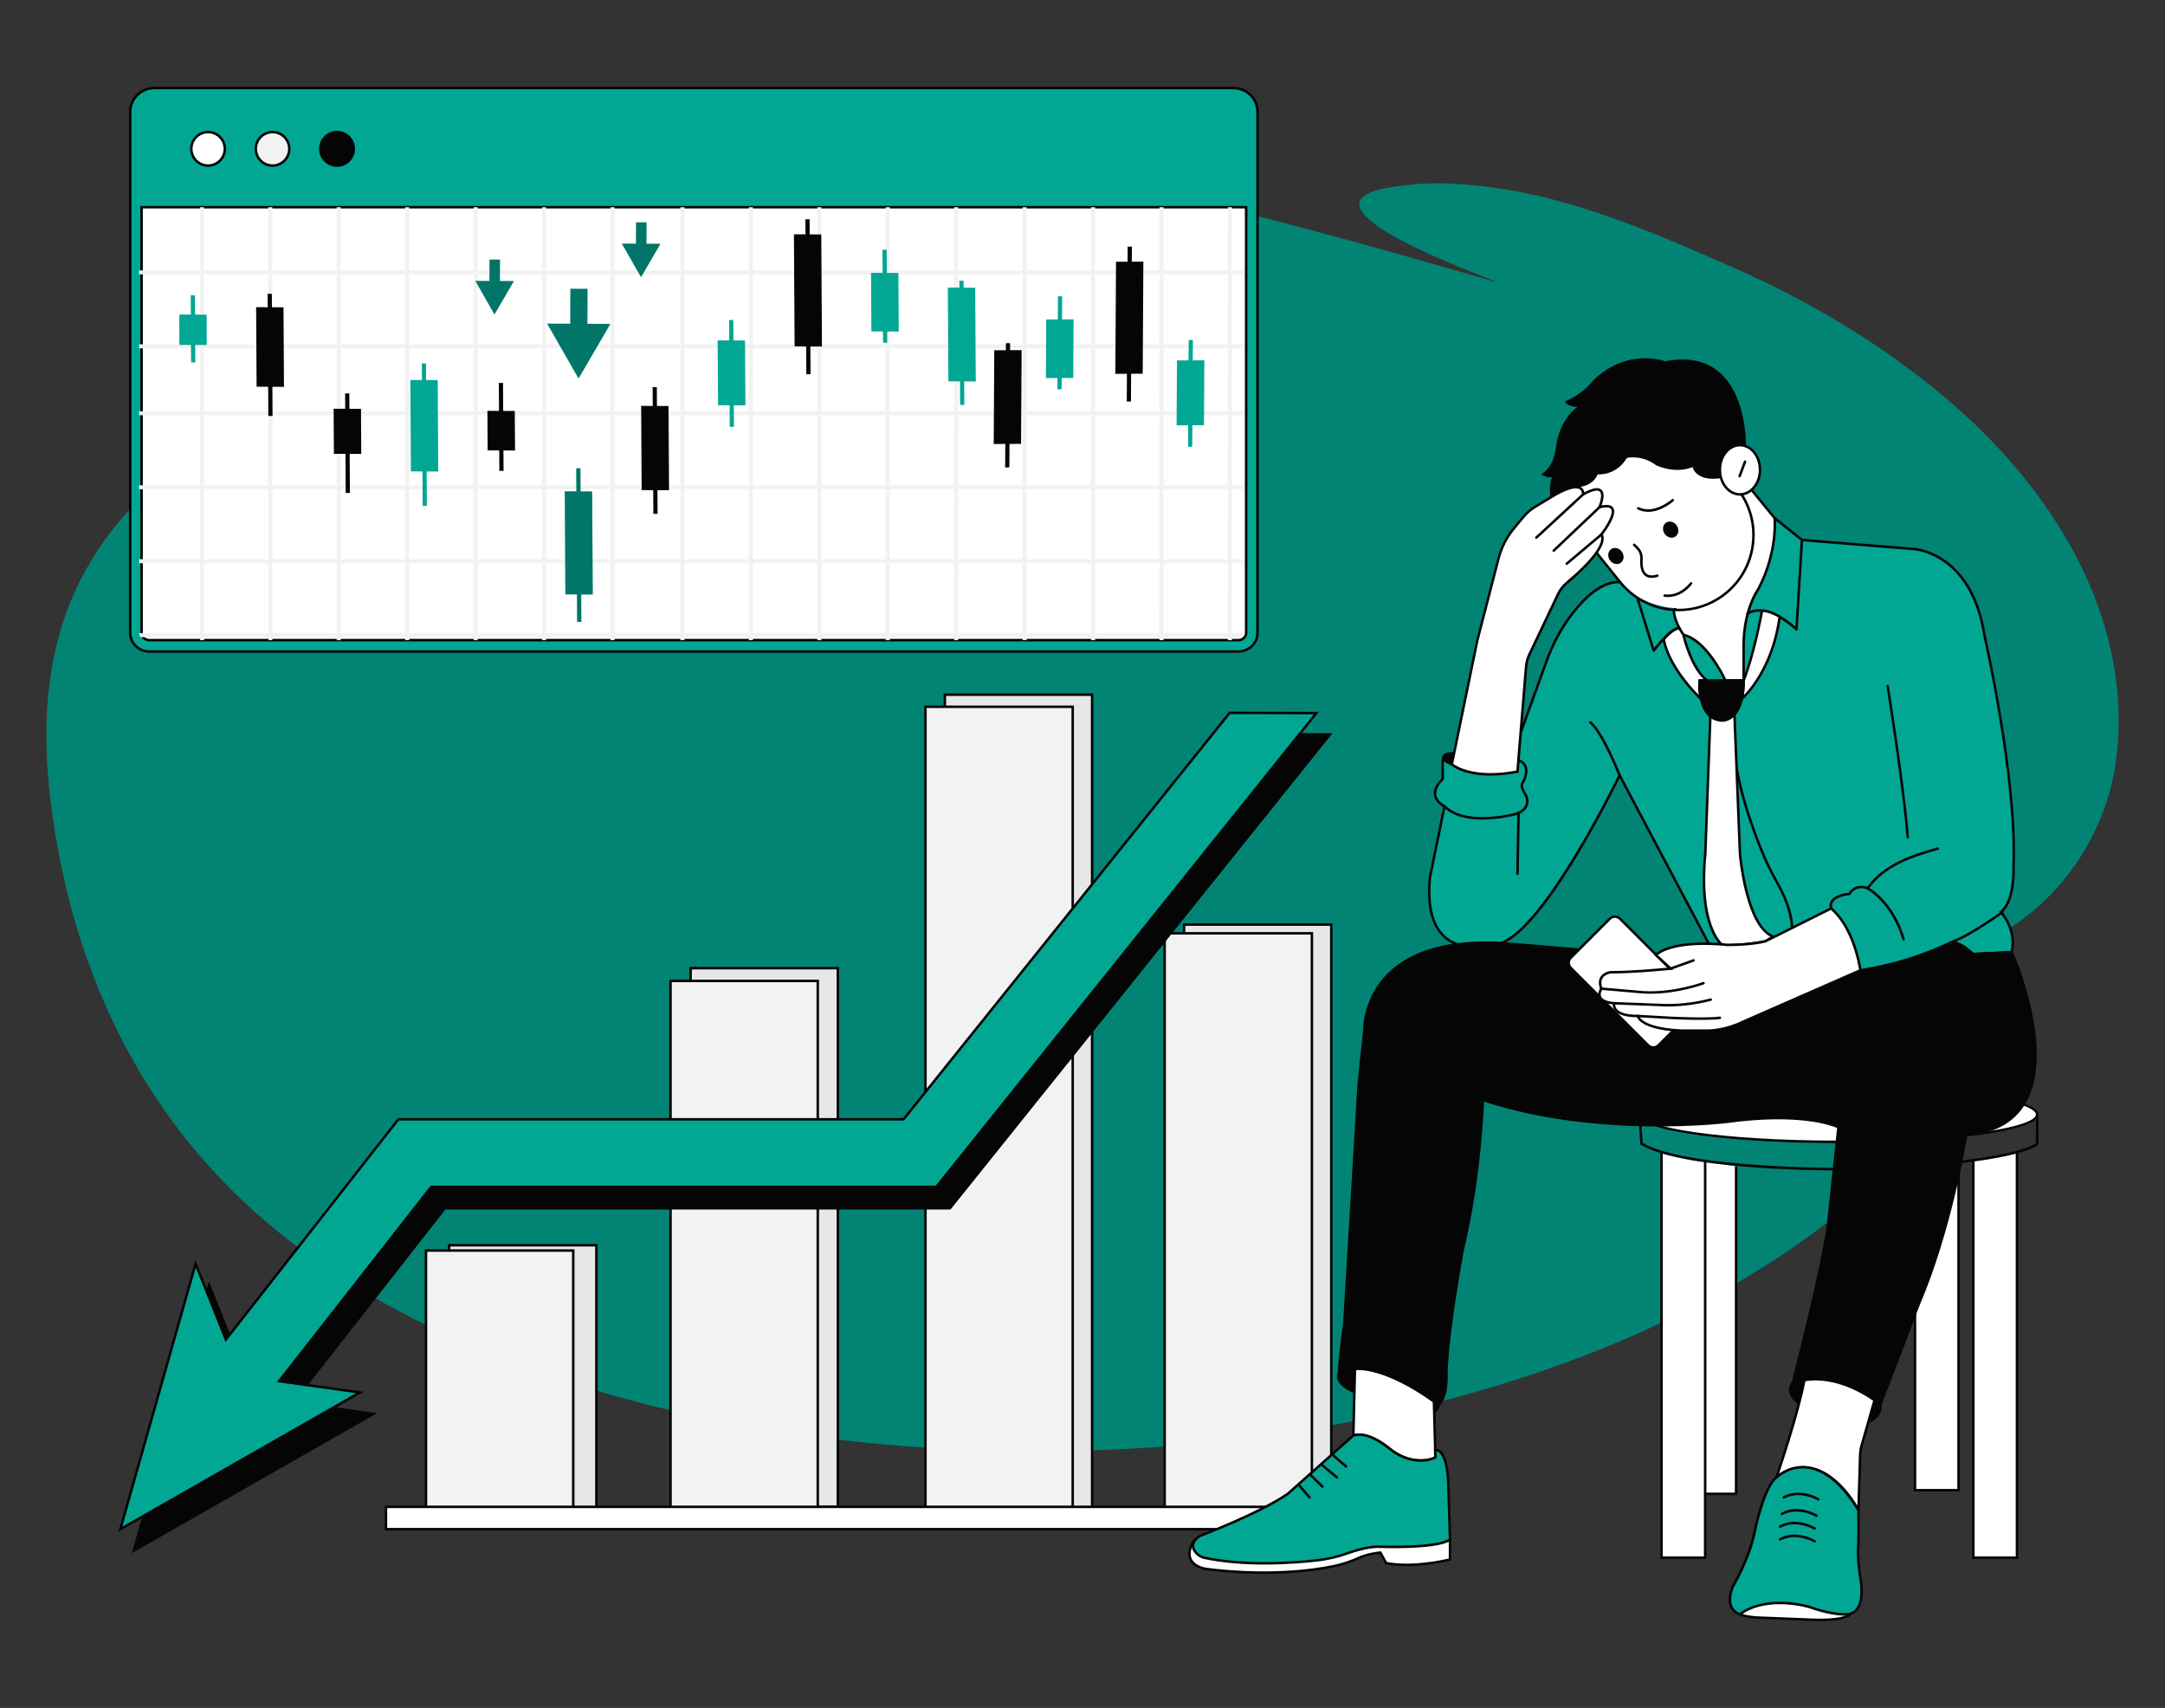 <?xml version="1.0" encoding="utf-8"?>
<svg id="a" viewBox="0 0 865.76 682.89" xmlns="http://www.w3.org/2000/svg">
  <rect x="0" y="0" width="865.76" height="682.89" fill="#333333" stroke="none"/>
  <defs>
    <clipPath id="b">
      <path d="M497.32,82.84V253.03c0,1.6-1.38,2.91-3.06,2.91H58.67c-1.68,0-3.05-1.31-3.05-2.91V82.85H497.32Z" fill="none"/>
    </clipPath>
  </defs>
  <path d="M847.19,285.37c-.99-46.74-28.18-91.81-69.59-126.61-24.22-20.37-53.37-38.21-85.2-52.1-33.02-14.38-68.92-30.57-108.78-33.04-9.9-.74-19.86-.19-29.63,1.63-37.15,7.48,36.38,34.13,46,38.03-102.79-29.67-209.17-59.83-321.54-56.99-21.66,.55-44.13,2.53-63.18,10.64-19.05,8.11-33.78,23.76-30.94,39.28,2.4,12.82,15.17,27.16,3.14,37.15-3.44,2.88-8.33,4.57-13.11,5.99-24.58,7.55-51.11,11.5-74.4,21.12-36.05,14.87-60.66,42.2-72.06,70.95-11.4,28.75-10.86,58.97-6.39,88.22,8.39,55.06,31.34,109.66,77.71,152.48,66.23,61.12,174.8,92.28,283.55,97.42,131.6,6.21,274.28-26.37,361.3-101.61,12.91-11.17,24.74-23.54,29.43-37.55,4.7-14.01,.97-29.96-13.47-39.15-3.89-2.48-8.9-5.11-8.48-8.95,.58-5.21,9.84-6.96,16.9-8.07,46.32-7.19,72.82-45.1,77.59-79.2,.91-6.5,1.3-13.07,1.16-19.63Z" style="fill: rgb(2, 132, 117);"/>
  <g>
    <g>
      <path d="M493.15,35.19H61.78c-5.36,0-9.71,4.26-9.71,9.53V253.03c0,4.12,3.41,7.46,7.61,7.46H495.25c4.21,0,7.62-3.34,7.62-7.46V44.71c0-5.25-4.34-9.51-9.72-9.51Z" fill="#02a793"/>
      <path d="M495.25,260.99H59.67c-4.47,0-8.11-3.57-8.11-7.96V44.72c0-5.53,4.58-10.03,10.21-10.03H493.15c2.73,0,5.3,1.04,7.23,2.93,1.93,1.89,2.99,4.41,2.99,7.08V253.03c0,4.39-3.64,7.96-8.12,7.96ZM61.78,35.69c-5.08,0-9.21,4.05-9.21,9.03V253.03c0,3.84,3.19,6.96,7.11,6.96H495.25c3.92,0,7.12-3.12,7.12-6.96V44.71c0-2.41-.95-4.67-2.69-6.37-1.74-1.71-4.06-2.65-6.53-2.65H61.78Z" fill="#050505"/>
    </g>
    <g>
      <path d="M498.32,82.84V253.03c0,1.6-1.38,2.91-3.06,2.91H59.67c-1.68,0-3.05-1.31-3.05-2.91V82.85H498.32Z" fill="#fff"/>
      <path d="M495.26,256.44H59.67c-1.96,0-3.55-1.53-3.55-3.41V82.35H498.82s0,170.68,0,170.68c0,1.88-1.6,3.41-3.56,3.41ZM57.12,83.35V253.03c0,1.33,1.15,2.41,2.55,2.41H495.26c1.41,0,2.56-1.08,2.56-2.41V83.34H57.12Z" fill="#050505"/>
    </g>
    <g clip-path="url(#b)">
      <path d="M546.54,42.66v6.31h-26.35v-6.31c0-.45-.37-.81-.81-.81-.45,0-.81,.36-.81,.81v6.31h-25.75v-6.31c0-.45-.37-.82-.82-.82s-.82,.37-.82,.82v6.31h-25.73v-6.31c0-.45-.37-.82-.82-.82s-.82,.37-.82,.82v6.31h-25.73v-6.31c-.02-.45-.41-.79-.86-.77-.42,.02-.75,.35-.77,.77v6.31h-25.75v-6.31c0-.45-.37-.81-.81-.81-.45,0-.81,.36-.81,.81v6.31h-25.75v-6.31c-.02-.45-.41-.79-.86-.77-.42,.02-.75,.35-.77,.77v6.31h-25.75v-6.31c0-.45-.37-.81-.81-.81-.45,0-.81,.36-.81,.81v6.31h-25.74v-6.31c0-.45-.37-.82-.82-.82s-.82,.37-.82,.82v6.31h-25.74v-6.31c0-.44-.37-.8-.81-.79h0c-.44,0-.81,.35-.81,.79,0,0,0,0,0,0v6.31h-25.75v-6.31c0-.45-.37-.81-.81-.81-.45,0-.81,.36-.81,.81v6.31h-26.35v-6.31c0-.45-.37-.82-.82-.82s-.82,.37-.82,.82v6.31h-25.74v-6.31c0-.45-.37-.81-.81-.81-.45,0-.81,.36-.81,.81v6.31h-25.74v-6.31c0-.45-.37-.81-.81-.81-.45,0-.81,.36-.81,.81v6.31h-25.75v-6.31c0-.45-.37-.81-.81-.81-.45,0-.81,.36-.81,.81v6.31h-25.75v-6.31c0-.45-.36-.81-.81-.81s-.81,.36-.81,.81v6.31h-25.75v-6.31c0-.45-.36-.81-.81-.81s-.81,.36-.81,.81v6.31h-25.75v-6.31c-.02-.45-.41-.79-.85-.77-.41,.02-.74,.35-.77,.77v6.31h-25.74v-6.31c0-.45-.36-.81-.81-.81s-.81,.36-.81,.81v6.31H26.91v-6.31c0-.45-.36-.81-.81-.81s-.81,.36-.81,.81v6.31H15.63c-.44-.02-.81,.31-.83,.75s.31,.81,.75,.83c.03,0,.06,0,.09,0h9.66v27.99H15.63c-.44,0-.79,.35-.79,.79s.35,.79,.79,.79h9.66v28H15.63c-.44-.02-.81,.31-.83,.75s.31,.81,.75,.83c.03,0,.06,0,.09,0h9.66v27.99H15.63c-.44-.02-.81,.31-.83,.75s.31,.81,.75,.83c.03,0,.06,0,.09,0h9.66v25.19H15.63c-.44-.02-.81,.31-.83,.75s.31,.81,.75,.83c.03,0,.06,0,.09,0h9.66v27.99H15.63c-.44-.02-.81,.31-.83,.75-.02,.44,.31,.81,.75,.83,.03,0,.06,0,.09,0h9.66v28H15.63c-.44,0-.79,.35-.79,.79,0,.44,.35,.79,.79,.79h9.66v28H15.63c-.44,0-.8,.35-.81,.79h0c0,.44,.37,.79,.81,.79h9.66v27.99H15.63c-.44-.02-.81,.31-.83,.75-.02,.44,.31,.81,.75,.83,.03,0,.06,0,.09,0h9.66v28H15.63c-.44-.02-.81,.31-.83,.75-.02,.44,.31,.81,.75,.83,.03,0,.06,0,.09,0h9.66v27.99H15.63c-.44-.02-.81,.31-.83,.75-.02,.44,.31,.81,.75,.83,.03,0,.06,0,.09,0H546.54l.81-301.61c-.44,0-.8,.35-.81,.79ZM52.66,341.9H26.91v-27.99h25.75v27.99Zm0-29.57H26.91v-28h25.75v28Zm0-48.65v19.07H26.91v-27.99h25.75v8.92Zm0-16.81v6.31H26.91v-28h25.75v21.69Zm0-23.27H26.91v-28h25.75v28Zm0-29.58H26.91v-27.99h25.75v27.99Zm0-34.69v5.12H26.91v-25.19h25.75v20.08Zm0-21.65H26.91v-27.99h25.75v27.99Zm0-29.57H26.91v-28h25.75v28Zm0-29.57H26.91v-28h25.75v28Zm27.36,263.36h-25.74v-27.99h25.74v27.99Zm0-29.57h-25.74v-28h25.74v28Zm0-48.65v19.07h-25.74v-27.99h25.74v8.92Zm0-16.81v6.31h-25.74v-28h25.74v21.69Zm0-23.27h-25.74v-28h25.74v28Zm0-29.58h-25.74v-27.99h25.74v27.99Zm0-34.69v5.12h-25.74v-25.19h25.74v20.08Zm0-21.65h-25.74v-27.99h25.74v27.99Zm0-29.57h-25.74v-28h25.74v28Zm0-29.57h-25.74v-28h25.74v28Zm27.36,263.36h-25.74v-27.99h25.75v27.99Zm-.01-29.57h-25.74v-28h25.75v28Zm-.01-48.65v19.07h-25.74v-27.99h25.75v8.92Zm-.01-16.81v6.31h-25.74v-28h25.75v21.69Zm-.01-23.27h-25.74v-28h25.75v28Zm-.01-29.58h-25.74v-27.99h25.75v27.99Zm-.01-34.69v5.12h-25.74v-25.19h25.75v20.08Zm-.01-21.65h-25.74v-27.99h25.75v27.99Zm-.01-29.57h-25.74v-28h25.75v28Zm-.01-29.57h-25.74v-28h25.75v28Zm27.35,263.36h-25.73v-27.99h25.75l-.02,27.99Zm0-29.57h-25.73v-28h25.75l-.02,28Zm0-48.65v19.07h-25.73v-27.99h25.75l-.02,8.92Zm0-16.81v6.31h-25.73v-28h25.75l-.02,21.69Zm0-23.27h-25.73v-28h25.75l-.02,28Zm0-29.58h-25.73v-27.99h25.75l-.02,27.99Zm0-34.69v5.12h-25.73v-25.19h25.75l-.02,20.08Zm0-21.65h-25.73v-27.99h25.75l-.02,27.99Zm0-29.57h-25.73v-28h25.75l-.02,28Zm0-29.57h-25.73v-28h25.75l-.02,28Zm27.36,263.36h-25.75v-27.99h25.75v27.99Zm0-29.57h-25.75v-28h25.75v28Zm0-48.65v19.07h-25.75v-27.99h25.75v8.92Zm0-16.81v6.31h-25.75v-28h25.75v21.69Zm0-23.27h-25.75v-28h25.75v28Zm0-29.58h-25.75v-27.99h25.75v27.99Zm0-34.69v5.12h-25.75v-25.19h25.75v20.08Zm0-21.65h-25.75v-27.99h25.75v27.99Zm0-29.57h-25.75v-28h25.75v28Zm0-29.57h-25.75v-28h25.75v28Zm27.36,263.36h-25.71v-27.99h25.75l-.04,27.99Zm0-29.57h-25.71v-28h25.75l-.04,28Zm0-48.65v19.07h-25.71v-27.99h25.75l-.04,8.92Zm0-16.81v6.31h-25.71v-28h25.75l-.04,21.69Zm0-23.27h-25.71v-28h25.75l-.04,28Zm0-29.58h-25.71v-27.99h25.75l-.04,27.99Zm0-34.69v5.12h-25.71v-25.19h25.75l-.04,20.08Zm0-21.65h-25.71v-27.99h25.75l-.04,27.99Zm0-29.57h-25.71v-28h25.75l-.04,28Zm0-29.57h-25.71v-28h25.75l-.04,28Zm27.36,263.36h-25.7v-27.99h25.75l-.04,27.99Zm0-29.57h-25.7v-28h25.75l-.04,28Zm0-48.65v19.07h-25.7v-27.99h25.75l-.04,8.92Zm0-16.81v6.31h-25.7v-28h25.75l-.04,21.69Zm0-23.27h-25.7v-28h25.75l-.04,28Zm0-29.58h-25.7v-27.99h25.75l-.04,27.99Zm0-34.69v5.12h-25.7v-25.19h25.75l-.04,20.08Zm0-21.65h-25.7v-27.99h25.75l-.04,27.99Zm0-29.57h-25.7v-28h25.75l-.04,28Zm0-29.57h-25.7v-28h25.75l-.04,28Zm27.36,263.36h-25.7v-27.99h25.74l-.04,27.99Zm0-29.57h-25.7v-28h25.74l-.04,28Zm0-48.65v19.07h-25.7v-27.99h25.74l-.04,8.92Zm0-16.81v6.31h-25.7v-28h25.74l-.04,21.69Zm0-23.27h-25.7v-28h25.74l-.04,28Zm0-29.58h-25.7v-27.99h25.74l-.04,27.99Zm0-34.69v5.12h-25.7v-25.19h25.74l-.04,20.08Zm0-21.65h-25.7v-27.99h25.74l-.04,27.99Zm0-29.57h-25.7v-28h25.74l-.04,28Zm0-29.57h-25.7v-28h25.74l-.04,28Zm27.98,263.36h-26.3v-27.99h26.36l-.05,27.99Zm0-29.57h-26.3v-28h26.36l-.05,28Zm0-48.65v19.07h-26.3v-27.99h26.36l-.05,8.92Zm0-16.81v6.31h-26.3v-28h26.36l-.05,21.69Zm0-23.27h-26.3v-28h26.36l-.05,28Zm0-29.58h-26.3v-27.99h26.36l-.05,27.99Zm0-34.69v5.12h-26.3v-25.19h26.36l-.05,20.08Zm0-21.65h-26.3v-27.99h26.36l-.05,27.99Zm0-29.57h-26.3v-28h26.36l-.05,28Zm0-29.57h-26.3v-28h26.36l-.05,28Zm27.36,263.36h-25.7v-27.99h25.75l-.05,27.99Zm0-29.57h-25.7v-28h25.75l-.05,28Zm0-48.65v19.07h-25.7v-27.99h25.75l-.05,8.92Zm0-16.81v6.31h-25.7v-28h25.75l-.05,21.69Zm0-23.27h-25.7v-28h25.75l-.05,28Zm0-29.58h-25.7v-27.99h25.75l-.05,27.99Zm0-34.69v5.12h-25.7v-25.19h25.75l-.05,20.08Zm0-21.65h-25.7v-27.99h25.75l-.05,27.99Zm0-29.57h-25.7v-28h25.75l-.05,28Zm0-29.57h-25.7v-28h25.75l-.05,28Zm27.36,263.36h-25.69v-27.99h25.75l-.06,27.99Zm0-29.57h-25.69v-28h25.75l-.06,28Zm0-48.65v19.07h-25.69v-27.99h25.75l-.06,8.92Zm0-16.81v6.31h-25.69v-28h25.75l-.06,21.69Zm0-23.27h-25.69v-28h25.75l-.06,28Zm0-29.58h-25.69v-27.99h25.75l-.06,27.99Zm0-34.69v5.12h-25.69v-25.19h25.75l-.06,20.08Zm0-21.65h-25.69v-27.99h25.75l-.06,27.99Zm0-29.57h-25.69v-28h25.75l-.06,28Zm0-29.57h-25.69v-28h25.75l-.06,28Zm27.36,263.36h-25.68v-27.99h25.74l-.07,27.99Zm0-29.57h-25.68v-28h25.74l-.07,28Zm0-48.65v19.07h-25.68v-27.99h25.74l-.07,8.92Zm0-16.81v6.31h-25.68v-28h25.74l-.07,21.69Zm0-23.27h-25.68v-28h25.74l-.07,28Zm0-29.58h-25.68v-27.99h25.74l-.07,27.99Zm0-34.69v5.12h-25.68v-25.19h25.74l-.07,20.08Zm0-21.65h-25.68v-27.99h25.74l-.07,27.99Zm0-29.57h-25.68v-28h25.74l-.07,28Zm0-29.57h-25.68v-28h25.74l-.07,28Zm27.36,263.36h-25.67v-27.99h25.75l-.07,27.99Zm0-29.57h-25.67v-28h25.75l-.07,28Zm0-48.65v19.07h-25.67v-27.99h25.75l-.07,8.92Zm0-16.81v6.31h-25.67v-28h25.75l-.07,21.69Zm0-23.27h-25.67v-28h25.75l-.07,28Zm0-29.58h-25.67v-27.99h25.75l-.07,27.99Zm0-34.69v5.12h-25.67v-25.19h25.75l-.07,20.08Zm0-21.65h-25.67v-27.99h25.75l-.07,27.99Zm0-29.57h-25.67v-28h25.75l-.07,28Zm0-29.57h-25.67v-28h25.75l-.07,28Zm27.36,263.36h-25.67v-27.99h25.75l-.08,27.99Zm0-29.57h-25.67v-28h25.75l-.08,28Zm0-48.65v19.07h-25.67v-27.99h25.75l-.08,8.92Zm0-16.81v6.31h-25.67v-28h25.75l-.08,21.69Zm0-23.27h-25.67v-28h25.75l-.08,28Zm0-29.58h-25.67v-27.99h25.75l-.08,27.99Zm0-34.69v5.12h-25.67v-25.19h25.75l-.08,20.08Zm0-21.65h-25.67v-27.99h25.75l-.08,27.99Zm0-29.57h-25.67v-28h25.75l-.08,28Zm0-29.57h-25.67v-28h25.75l-.08,28Zm27.36,263.36h-25.66v-27.99h25.75l-.09,27.99Zm0-29.57h-25.66v-28h25.75l-.09,28Zm0-48.65v19.07h-25.66v-27.99h25.75l-.09,8.92Zm0-16.81v6.31h-25.66v-28h25.75l-.09,21.69Zm0-23.27h-25.66v-28h25.75l-.09,28Zm0-29.58h-25.66v-27.99h25.75l-.09,27.99Zm0-34.69v5.12h-25.66v-25.19h25.75l-.09,20.08Zm0-21.65h-25.66v-27.99h25.75l-.09,27.99Zm0-29.57h-25.66v-28h25.75l-.09,28Zm0-29.57h-25.66v-28h25.75l-.09,28Zm27.36,263.36h-25.65v-27.99h25.74l-.1,27.99Zm0-29.57h-25.65v-28h25.74l-.1,28Zm0-48.65v19.07h-25.65v-27.99h25.74l-.1,8.92Zm0-16.81v6.31h-25.65v-28h25.74l-.1,21.69Zm0-23.27h-25.65v-28h25.74l-.1,28Zm0-29.58h-25.65v-27.99h25.74l-.1,27.99Zm0-34.69v5.12h-25.65v-25.19h25.74l-.1,20.08Zm0-21.65h-25.65v-27.99h25.74l-.1,27.99Zm0-29.57h-25.65v-28h25.74l-.1,28Zm0-29.57h-25.65v-28h25.74l-.1,28Zm27.36,263.36h-25.64v-27.99h25.74l-.1,27.99Zm0-29.57h-25.64v-28h25.74l-.1,28Zm0-48.65v19.07h-25.64v-27.99h25.74l-.1,8.92Zm0-16.81v6.31h-25.64v-28h25.74l-.1,21.69Zm0-23.27h-25.64v-28h25.74l-.1,28Zm0-29.58h-25.64v-27.99h25.74l-.1,27.99Zm0-34.69v5.12h-25.64v-25.19h25.74l-.1,20.08Zm0-21.65h-25.64v-27.99h25.74l-.1,27.99Zm0-29.57h-25.64v-28h25.74l-.1,28Zm0-29.57h-25.64v-28h25.74l-.1,28Zm27.36,263.36h-25.64v-27.99h25.75l-.11,27.99Zm0-29.57h-25.64v-28h25.75l-.11,28Zm0-48.65v19.07h-25.64v-27.99h25.75l-.11,8.92Zm0-16.81v6.31h-25.64v-28h25.75l-.11,21.69Zm0-23.27h-25.64v-28h25.75l-.11,28Zm0-29.58h-25.64v-27.99h25.75l-.11,27.99Zm0-34.69v5.12h-25.64v-25.19h25.75l-.11,20.08Zm0-21.65h-25.64v-27.99h25.75l-.11,27.99Zm0-29.57h-25.64v-28h25.75l-.11,28Zm0-29.57h-25.64v-28h25.75l-.11,28Zm27.98,263.36h-26.24v-27.99h26.35l-.11,27.99Zm0-29.57h-26.24v-28h26.35l-.11,28Zm0-48.65v19.07h-26.24v-27.99h26.35l-.11,8.92Zm0-16.81v6.31h-26.24v-28h26.35l-.11,21.69Zm0-23.27h-26.24v-28h26.35l-.11,28Zm0-29.58h-26.24v-27.99h26.35l-.11,27.99Zm0-34.69v5.12h-26.24v-25.19h26.35l-.11,20.08Zm0-21.65h-26.24v-27.99h26.35l-.11,27.99Zm0-29.57h-26.24v-28h26.35l-.11,28Zm0-29.57h-26.24v-28h26.35l-.11,28Z" fill="#f1f2f2"/>
    </g>
    <polygon points="82.64 125.8 78.01 125.78 77.96 118.04 76.28 118.03 76.32 125.77 71.69 125.75 71.72 137.89 76.35 137.92 76.44 144.9 78.12 144.91 78.04 137.93 82.67 137.95 82.64 125.8" fill="#02a793"/>
    <polygon points="113.37 122.87 108.74 122.85 108.7 117.48 107.02 117.47 107.05 122.84 102.42 122.82 102.61 154.62 107.24 154.64 107.31 166.31 108.99 166.32 108.93 154.65 113.56 154.68 113.37 122.87" fill="#050505"/>
    <polygon points="144.36 163.47 139.73 163.45 139.69 157.29 138.01 157.28 138.04 163.44 133.41 163.42 133.52 181.45 138.15 181.47 138.24 197.09 139.93 197.1 139.83 181.48 144.46 181.5 144.36 163.47" fill="#050505"/>
    <polygon points="175.04 151.98 170.4 151.96 170.37 145.3 168.68 145.29 168.72 151.95 164.09 151.93 164.31 188.48 168.94 188.5 169.02 202.26 170.7 202.27 170.62 188.51 175.25 188.54 175.04 151.98" fill="#02a793"/>
    <polygon points="205.86 164.32 201.22 164.3 201.16 153.12 199.48 153.11 199.54 164.29 194.91 164.27 195 180.07 199.63 180.09 199.68 188.26 201.37 188.27 201.32 180.1 205.95 180.13 205.86 164.32" fill="#050505"/>
    <polygon points="236.79 196.51 232.16 196.48 232.11 187.24 230.43 187.23 230.48 196.48 225.85 196.45 226.09 237.65 230.73 237.67 230.79 248.64 232.47 248.65 232.41 237.68 237.04 237.7 236.79 196.51" fill="#02a793"/>
    <g opacity=".3">
      <polygon points="236.79 196.51 232.16 196.48 232.11 187.24 230.43 187.23 230.48 196.48 225.85 196.45 226.09 237.65 230.73 237.67 230.79 248.64 232.47 248.65 232.41 237.68 237.04 237.7 236.79 196.51"/>
    </g>
    <polygon points="267.34 162.33 262.71 162.31 262.66 154.78 260.98 154.78 261.02 162.3 256.39 162.28 256.59 195.96 261.22 195.99 261.28 205.45 262.96 205.46 262.91 196 267.54 196.02 267.34 162.33" fill="#050505"/>
    <polygon points="297.93 136.14 293.3 136.12 293.25 127.95 291.57 127.94 291.62 136.11 286.99 136.09 287.14 162.03 291.77 162.05 291.82 170.65 293.5 170.66 293.45 162.06 298.08 162.08 297.93 136.14" fill="#02a793"/>
    <polygon points="328.42 93.74 323.8 93.71 323.76 87.69 322.07 87.68 322.11 93.7 317.48 93.68 317.75 138.49 322.38 138.52 322.44 149.62 324.13 149.63 324.06 138.53 328.69 138.55 328.42 93.74" fill="#050505"/>
    <polygon points="359.26 109.13 354.63 109.11 354.58 99.86 352.89 99.85 352.95 109.1 348.32 109.07 348.46 132.51 353.09 132.53 353.12 137.05 354.8 137.06 354.77 132.54 359.4 132.56 359.26 109.13" fill="#02a793"/>
    <polygon points="389.97 115.05 385.35 115.02 385.33 112.23 383.65 112.22 383.66 115.01 379.03 114.99 379.25 152.47 383.88 152.5 383.94 161.89 385.62 161.89 385.57 152.5 390.2 152.53 389.97 115.05" fill="#02a793"/>
    <polygon points="470.66 144.12 475.29 144.09 475.34 135.93 477.02 135.92 476.97 144.09 481.6 144.06 481.45 170.01 476.82 170.03 476.77 178.63 475.09 178.64 475.14 170.04 470.51 170.06 470.66 144.12" fill="#02a793"/>
    <polygon points="446.28 104.66 450.91 104.64 450.94 98.62 452.63 98.61 452.59 104.63 457.22 104.61 456.96 149.42 452.32 149.44 452.26 160.55 450.58 160.56 450.64 149.45 446.01 149.47 446.28 104.66" fill="#050505"/>
    <polygon points="418.38 127.73 423.01 127.71 423.06 118.46 424.75 118.46 424.69 127.7 429.32 127.68 429.19 151.11 424.55 151.13 424.53 155.65 422.84 155.66 422.87 151.14 418.24 151.17 418.38 127.73" fill="#02a793"/>
    <polygon points="397.6 140.04 402.23 140.02 402.24 137.22 403.93 137.21 403.91 140.01 408.54 139.99 408.32 177.47 403.69 177.49 403.63 186.88 401.95 186.89 402 177.5 397.37 177.52 397.6 140.04" fill="#050505"/>
    <g>
      <path d="M128.07,59.51c0-3.7,3-6.7,6.7-6.7s6.7,3,6.7,6.7-3,6.7-6.7,6.7-6.7-3-6.7-6.7h0Z" fill="#050505"/>
      <path d="M134.77,66.71c-3.97,0-7.2-3.23-7.2-7.2s3.23-7.2,7.2-7.2,7.2,3.23,7.2,7.2-3.23,7.2-7.2,7.2Zm0-13.4c-3.42,0-6.2,2.78-6.2,6.2s2.78,6.2,6.2,6.2,6.2-2.78,6.2-6.2-2.78-6.2-6.2-6.2Z" fill="#050505"/>
    </g>
    <g>
      <path d="M102.28,59.51c0-3.7,3-6.7,6.7-6.7s6.7,3,6.7,6.7-3,6.7-6.7,6.7-6.7-3-6.7-6.7h0Z" fill="#f1f2f2"/>
      <path d="M108.99,66.71c-3.97,0-7.2-3.23-7.2-7.2s3.23-7.2,7.2-7.2,7.2,3.23,7.2,7.2-3.23,7.2-7.2,7.2Zm0-13.4c-3.42,0-6.2,2.78-6.2,6.2s2.78,6.2,6.2,6.2,6.2-2.78,6.2-6.2-2.78-6.2-6.2-6.2Z" fill="#050505"/>
    </g>
    <g>
      <path d="M76.5,59.51c0-3.7,3-6.7,6.7-6.7s6.7,3,6.7,6.7-3,6.7-6.7,6.7-6.7-3-6.7-6.7h0Z" fill="#fff"/>
      <path d="M83.2,66.71c-3.97,0-7.2-3.23-7.2-7.2s3.23-7.2,7.2-7.2,7.2,3.23,7.2,7.2-3.23,7.2-7.2,7.2Zm0-13.4c-3.42,0-6.2,2.78-6.2,6.2s2.78,6.2,6.2,6.2,6.2-2.78,6.2-6.2-2.78-6.2-6.2-6.2Z" fill="#050505"/>
    </g>
    <polygon points="234.89 129.47 234.94 115.49 228.09 115.46 228.04 129.44 218.81 129.41 231.36 151.33 244.07 129.51 234.89 129.47" fill="#02a793"/>
    <g opacity=".3">
      <polygon points="234.89 129.47 234.94 115.49 228.09 115.46 228.04 129.44 218.81 129.41 231.36 151.33 244.07 129.51 234.89 129.47"/>
    </g>
    <polygon points="199.91 112.35 199.94 103.81 195.76 103.8 195.72 112.34 190.08 112.32 197.74 125.71 205.51 112.38 199.91 112.35" fill="#02a793"/>
    <g opacity=".3">
      <polygon points="199.91 112.35 199.94 103.81 195.76 103.8 195.72 112.34 190.08 112.32 197.74 125.71 205.51 112.38 199.91 112.35"/>
    </g>
    <polygon points="258.51 97.46 258.54 88.92 254.36 88.9 254.32 97.44 248.68 97.42 256.34 110.81 264.11 97.48 258.51 97.46" fill="#02a793"/>
    <g opacity=".3">
      <polygon points="258.51 97.46 258.54 88.92 254.36 88.9 254.32 97.44 248.68 97.42 256.34 110.81 264.11 97.48 258.51 97.46"/>
    </g>
  </g>
  <g>
    <g>
      <rect x="473.49" y="369.68" width="58.88" height="235.33" fill="#e6e7e8"/>
      <path d="M532.87,605.51h-59.88v-236.33h59.88v236.33Zm-58.88-1h57.88v-234.33h-57.88v234.33Z" fill="#050505"/>
    </g>
    <g>
      <g>
        <rect x="179.61" y="497.89" width="58.88" height="105.39" fill="#e6e7e8"/>
        <path d="M238.99,603.78h-59.88v-106.39h59.88v106.39Zm-58.88-1h57.88v-104.39h-57.88v104.39Z" fill="#050505"/>
      </g>
      <g>
        <rect x="276.17" y="387.09" width="58.88" height="215.39" fill="#e6e7e8"/>
        <path d="M335.55,602.99h-59.88v-216.39h59.88v216.39Zm-58.88-1h57.88v-214.39h-57.88v214.39Z" fill="#050505"/>
      </g>
      <g>
        <rect x="170.35" y="500.01" width="58.88" height="103.27" fill="#f1f2f2"/>
        <path d="M229.73,603.78h-59.88v-104.27h59.88v104.27Zm-58.88-1h57.88v-102.27h-57.88v102.27Z" fill="#050505"/>
      </g>
      <g>
        <rect x="268.14" y="392.21" width="58.88" height="211.07" fill="#f1f2f2"/>
        <path d="M327.52,603.78h-59.88v-212.07h59.88v212.07Zm-58.88-1h57.88v-210.07h-57.88v210.07Z" fill="#050505"/>
      </g>
      <g>
        <rect x="377.84" y="277.76" width="58.88" height="327.25" fill="#e6e7e8"/>
        <path d="M437.22,605.51h-59.88V277.26h59.88v328.25Zm-58.88-1h57.88V278.26h-57.88v326.25Z" fill="#050505"/>
      </g>
      <g>
        <rect x="370.08" y="282.6" width="58.88" height="320.67" fill="#f1f2f2"/>
        <path d="M429.46,603.78h-59.88V282.1h59.88v321.67Zm-58.88-1h57.88V283.1h-57.88v319.67Z" fill="#050505"/>
      </g>
      <g>
        <rect x="465.73" y="373.17" width="58.88" height="230.6" fill="#f1f2f2"/>
        <path d="M525.11,604.27h-59.88v-231.6h59.88v231.6Zm-58.88-1h57.88v-229.6h-57.88v229.6Z" fill="#050505"/>
      </g>
      <g>
        <polygon points="53.53 619.96 149.33 565.29 117.02 560.79 177.87 483.09 379.86 483.09 531.82 293.66 497.15 293.56 366.74 456.08 164.71 456.08 95.75 544.14 83.64 513.84 53.53 619.96" fill="#050505"/>
        <path d="M52.71,621l30.84-108.71,12.34,30.86,68.58-87.57h202.03l130.41-162.52,35.95,.1-152.76,190.43H178.11l-60.17,76.83,32.91,4.58-98.14,56.01Zm31-105.61l-29.37,103.53,93.46-53.34-31.72-4.41,61.54-78.58h202l151.16-188.44-33.4-.09-130.41,162.52H164.96l-69.35,88.55-11.89-29.74Z" fill="#050505"/>
      </g>
      <g>
        <polygon points="48.11 611.41 143.91 556.74 111.6 552.24 172.45 474.54 374.44 474.54 526.4 285.11 491.73 285.01 361.32 447.53 159.3 447.53 90.33 535.59 78.22 505.29 48.11 611.41" fill="#02a793"/>
        <path d="M47.3,612.45l30.84-108.7,12.33,30.86,68.58-87.57h202.03l130.41-162.52,35.95,.1-152.76,190.43H172.69l-60.17,76.83,32.91,4.58-98.14,56Zm31-105.61l-29.37,103.53,93.46-53.34-31.72-4.41,61.54-78.58h202l151.16-188.44-33.39-.09-130.41,162.52H159.54l-69.35,88.55-11.89-29.74Z" fill="#050505"/>
      </g>
      <g>
        <rect x="154.35" y="602.49" width="381.86" height="8.92" fill="#fff"/>
        <path d="M536.72,611.91H153.85v-9.92h382.86v9.92Zm-381.86-1h380.86v-7.92H154.85v7.92Z" fill="#050505"/>
      </g>
    </g>
  </g>
  <g>
    <g>
      <polyline points="783.21 464.84 783.21 595.83 765.79 595.83 765.79 466.24" fill="#fff"/>
      <polygon points="783.71 596.33 765.29 596.33 765.29 466.24 766.29 466.24 766.29 595.33 782.71 595.33 782.71 464.84 783.71 464.84 783.71 596.33" fill="#050505"/>
    </g>
    <g>
      <polyline points="694.24 466.3 694.24 597.29 676.83 597.29 676.83 463.32" fill="#fff"/>
      <polygon points="694.74 597.79 676.33 597.79 676.33 463.32 677.33 463.32 677.33 596.79 693.74 596.79 693.74 466.3 694.74 466.3 694.74 597.79" fill="#050505"/>
    </g>
    <g>
      <polyline points="806.57 460.87 806.57 622.81 789.13 622.81 789.13 464.14" fill="#fff"/>
      <polygon points="807.07 623.31 788.63 623.31 788.63 464.14 789.63 464.14 789.63 622.31 806.07 622.31 806.07 460.87 807.07 460.87 807.07 623.31" fill="#050505"/>
    </g>
    <g>
      <polyline points="681.87 464.51 681.87 622.81 664.43 622.81 664.43 460.49" fill="#fff"/>
      <polygon points="682.37 623.31 663.93 623.31 663.93 460.49 664.93 460.49 664.93 622.31 681.37 622.31 681.37 464.51 682.37 464.51 682.37 623.31" fill="#050505"/>
    </g>
    <g>
      <ellipse cx="735.16" cy="445.61" rx="79.48" ry="10.94" fill="#fff"/>
      <path d="M735.16,457.05c-39.32,0-79.98-4.28-79.98-11.44s40.67-11.44,79.98-11.44,79.98,4.28,79.98,11.44-40.67,11.44-79.98,11.44Zm0-21.88c-47.25,0-78.98,5.4-78.98,10.44s31.74,10.44,78.98,10.44,78.98-5.4,78.98-10.44-31.74-10.44-78.98-10.44Z" fill="#050505"/>
    </g>
    <path d="M737.2,468c-13.34,0-64.96-.64-81.05-10.29-.14-.08-.23-.23-.24-.4l-.73-11.67c-.02-.28,.19-.51,.47-.53,.27-.01,.51,.19,.53,.47l.71,11.4c18.21,10.6,82.72,10.01,83.37,10,61.96-2,72.71-8.98,73.89-9.93v-11.45c0-.28,.22-.5,.5-.5s.5,.22,.5,.5v11.67c0,.12-.04,.23-.11,.32-.27,.33-7.48,8.22-74.75,10.39-.3,0-1.38,.01-3.08,.01Z" fill="#050505"/>
    <g>
      <path d="M740.53,644.71s-.99,3.62-16.3,2.89l-18.23-.73s-7.29,0-10.21-1.46l-.73-6.56v-4.38s13.86-6.56,13.86-6.56l31.61,16.79Z" fill="#fff"/>
      <path d="M728.07,648.2c-1.18,0-2.46-.03-3.86-.1l-18.23-.73c-.28,0-7.42-.02-10.41-1.51l-.24-.12-.76-6.83v-4.75s14.36-6.81,14.36-6.81l32.19,17.1-.1,.39c-.1,.37-1.28,3.36-12.94,3.36Zm-31.81-3.12c2.93,1.28,9.67,1.29,9.74,1.29l18.25,.73c11.58,.55,14.75-1.41,15.55-2.22l-30.9-16.41-13.34,6.32v4.06l.7,6.23Z" fill="#050505"/>
    </g>
    <g>
      <path d="M477.67,615.75s59.87-5.34,60.6-5.34c.65,0,13.35,3.44,16.2,4.22l4.22-4.22,21.15,5.1v8.02s-13.86,3.65-25.52,1.46l-2.35-4.22c-4.19,.47-6.91,1.37-8.57,2.14-3.31,1.53-6.8,2.65-10.37,3.37-21.76,4.39-44.74,1.82-50.35,1.08-1.21-.16-2.41-.48-3.5-1.02-6.96-3.44-1.51-10.59-1.51-10.59Z" fill="#fff"/>
      <path d="M505.47,629.29c-10.67,0-19.28-.96-22.85-1.44-1.36-.18-2.59-.54-3.66-1.07-2.02-1-3.25-2.4-3.66-4.16-.81-3.47,1.87-7.04,1.98-7.19l.13-.18,.22-.02c6.13-.55,59.92-5.34,60.65-5.34,.64,0,10.2,2.57,16.05,4.16l4.21-4.21,21.8,5.26v8.8l-.37,.1c-.14,.04-14.1,3.65-25.74,1.47l-.23-.04-2.3-4.14c-4.06,.48-6.63,1.38-8.09,2.06-3.27,1.52-6.8,2.67-10.48,3.41-9.52,1.92-19.23,2.52-27.66,2.52Zm-27.52-13.07c-.5,.72-2.29,3.57-1.68,6.18,.34,1.46,1.4,2.63,3.13,3.49,.97,.48,2.09,.81,3.35,.97,6.36,.84,28.76,3.24,50.18-1.08,3.6-.73,7.05-1.85,10.26-3.33,1.56-.73,4.35-1.69,8.73-2.18l.33-.04,2.39,4.31c10.32,1.86,22.44-.85,24.7-1.4v-7.24l-20.49-4.95-4.23,4.23-.28-.08c-7.56-2.06-15.47-4.15-16.08-4.2-.82,.03-39.67,3.48-60.31,5.32Z" fill="#050505"/>
    </g>
    <g>
      <path d="M535.29,549.49s-1.74,3.48,6.08,6.95l26.94,9.56s6.5-.2,7.16-4.45l-4.55-12.06-15.64-19.99-19.99,19.99Z" fill="#050505"/>
      <path d="M568.23,566.5l-.09-.03-26.94-9.56c-3.53-1.57-5.66-3.33-6.35-5.27-.5-1.39-.03-2.34-.01-2.38l.09-.13,20.38-20.38,16.06,20.56,4.6,12.19-.02,.13c-.72,4.6-7.36,4.86-7.64,4.87h-.09Zm-32.52-16.73c-.06,.19-.21,.76,.1,1.58,.43,1.13,1.77,2.86,5.76,4.63l26.81,9.51c.75-.05,5.92-.48,6.57-3.89l-4.48-11.86-15.25-19.48-19.51,19.51Z" fill="#050505"/>
    </g>
    <g>
      <path d="M717.02,558.82c1.16,1.6,2.84,2.74,4.71,3.36l19.05,6.35c3,1,6.35,.53,8.81-1.46,3.09-2.51,2.34-5.52,2.34-5.52,0,0-16.77-14.58-35-8.75-1.82,2.19-1.09,4.38,.09,6.02Z" fill="#050505"/>
      <path d="M743.92,569.55c-1.09,0-2.2-.18-3.29-.54l-19.05-6.35c-2.03-.67-3.79-1.93-4.96-3.54h0c-1.69-2.36-1.72-4.65-.07-6.63l.09-.11,.14-.04c18.29-5.85,35.31,8.7,35.48,8.85l.12,.1,.04,.15c.03,.14,.79,3.35-2.51,6.03-1.69,1.37-3.8,2.09-5.99,2.09Zm-26.5-11.02c1.05,1.44,2.63,2.57,4.46,3.18l19.05,6.35c2.95,.98,6.06,.47,8.34-1.37,2.44-1.98,2.29-4.27,2.2-4.86-1.59-1.32-17.39-13.88-34.25-8.59-1.25,1.59-1.19,3.37,.2,5.29Z" fill="#050505"/>
    </g>
    <g>
      <path d="M709.64,207.16l10.94,8.75,45.21,3.65s22.61,1.46,27.71,34.27c0,0,13.13,56.88,11.67,92.61,0,0,.73,13.86-5.1,18.23,0,0,6.56,6.56,4.38,16.04l-15.31,.73-75.11-.73-26.98,3.65-39.38-74.38s-29.17,60.52-47.4,67.09c0,0-32.09,11.67-28.44-26.25l5.83-28.44s-8.02-3.65-.73-10.94v-7.09c0-.93,.72-1.71,1.65-1.78l26.79-2.06,13.1-36.17c2.49-6.87,5.95-13.35,10.41-19.13,5-6.46,11.79-12.83,18.98-12.48l61.78-25.56Z" fill="#02a793"/>
      <path d="M686.76,384.9l-39.08-73.82c-3.82,7.8-30.03,60.25-47.25,66.45-.55,.2-13.58,4.82-22.2-1.85-5.74-4.45-8.07-12.83-6.91-24.92l5.77-28.12c-.9-.5-3.18-1.98-3.64-4.54-.39-2.15,.61-4.46,2.98-6.88v-6.89c0-1.19,.93-2.19,2.11-2.28l26.47-2.04,12.99-35.87c2.58-7.12,6.11-13.6,10.49-19.26,6.7-8.65,13.19-12.91,19.29-12.68l61.95-25.63,11.05,8.84,45.06,3.63c.22,.01,23.06,1.86,28.16,34.69,.12,.53,13.12,57.32,11.67,92.71,.03,.52,.64,13.47-4.88,18.27,1.38,1.61,6.05,7.8,4.14,16.1l-.09,.37-15.69,.75-75.14-.73-27.25,3.69Zm-39.12-76.03l39.68,74.95,26.64-3.6,75.18,.73,14.9-.71c1.85-8.89-4.26-15.15-4.32-15.21l-.41-.41,.46-.35c5.56-4.17,4.91-17.67,4.91-17.8,1.44-35.3-11.52-91.96-11.66-92.52-4.99-32.08-27.03-33.87-27.26-33.89l-45.37-3.66-10.83-8.66-61.61,25.49h-.11c-7.21-.37-14.08,6.49-18.57,12.28-4.32,5.58-7.8,11.97-10.34,18.99l-13.21,36.47-27.11,2.09c-.67,.05-1.19,.62-1.19,1.28v7.3l-.15,.15c-2.22,2.22-3.18,4.29-2.85,6.14,.47,2.61,3.41,3.98,3.43,3.99l.36,.17-.08,.39-5.83,28.44c-1.12,11.67,1.07,19.75,6.53,23.97,8.18,6.34,21.12,1.75,21.25,1.71,17.83-6.42,46.83-66.23,47.12-66.83l.43-.89Z" fill="#050505"/>
    </g>
    <g>
      <path d="M700.28,195.7l9.37,11.45s1.46,13.13-6.56,28.44c0,0-5.83,8.02-5.83,22.61v13.86h-7.29s-7.29-16.04-16.77-18.23c0,0-3.39-4.57-3.88-9.58l10.45-17.4s13.13-23.33,13.13-24.79c0-1.46,.73-10.94,.73-10.94l6.68,4.59Z" fill="#fff"/>
      <path d="M697.75,272.56h-8.11l-.13-.29c-.07-.16-7.3-15.84-16.43-17.95l-.18-.04-.11-.15c-.14-.19-3.48-4.74-3.98-9.83l-.02-.16,10.53-17.54c4.96-8.82,12.9-23.3,13.06-24.55,0-1.44,.7-10.57,.73-10.96l.07-.87,7.5,5.18,9.46,11.57,.02,.15c.01,.13,1.38,13.45-6.62,28.73-.1,.14-5.78,8.14-5.78,22.37v14.36Zm-7.47-1h6.47v-13.36c0-14.58,5.69-22.57,5.93-22.9,7.37-14.08,6.61-26.48,6.48-27.95l-9.22-11.28-5.9-4.06c-.18,2.37-.66,8.87-.66,10.03,0,1.47-10.1,19.54-13.19,25.04l-10.37,17.27c.48,4.26,3.11,8.22,3.67,9.02,8.92,2.23,15.72,15.92,16.79,18.17Z" fill="#050505"/>
    </g>
    <path d="M592.81,327.7c-5.63,0-11.65-1.11-15.51-4.97-.2-.2-.2-.51,0-.71,.2-.2,.51-.2,.71,0,7.29,7.29,22.97,4.19,27.6,3.07,.91-.22,1.71-.55,2.38-.99,1.24-.81,1.98-1.8,2.2-2.93,.36-1.89-.84-3.59-.85-3.61-1.59-2.64-1.43-3.98-1.02-4.65l.14-.23c.23-.36,.44-.7,.59-1.06,.89-2.14,1.02-3.89,.39-5.2-.68-1.4-2.01-1.8-2.02-1.8-.27-.08-.42-.35-.34-.62,.08-.27,.35-.42,.62-.34,.07,.02,1.78,.53,2.65,2.33,.76,1.58,.64,3.6-.37,6.02-.18,.44-.43,.83-.66,1.21l-.14,.22c-.14,.22-.46,1.13,1,3.57,.04,.05,1.43,2.04,1,4.34-.27,1.41-1.15,2.62-2.63,3.58-.76,.5-1.67,.87-2.69,1.12-2.36,.57-7.51,1.64-13.03,1.64Z" fill="#050505"/>
    <path d="M606.82,349.85h0c-.28,0-.5-.23-.49-.51l.42-24.48c0-.28,.22-.48,.51-.49,.28,0,.5,.23,.49,.51l-.42,24.48c0,.27-.23,.49-.5,.49Z" fill="#050505"/>
    <g>
      <path d="M580.57,305.6s-1.5-.5-2.85-1.5c-.76-.57-.76-1.71,.04-2.23,.68-.44,1.88-.79,4-.75l-1.2,4.48Z" fill="#050505"/>
      <path d="M580.92,306.24l-.5-.17c-.06-.02-1.59-.54-2.99-1.58-.5-.37-.79-.96-.77-1.57,.02-.61,.32-1.14,.83-1.47,.9-.59,2.35-.86,4.29-.83h.64s-1.5,5.62-1.5,5.62Zm.2-4.62c-1.73,.04-2.63,.38-3.08,.67-.23,.15-.37,.39-.38,.67,0,.29,.12,.56,.36,.74,.81,.6,1.68,1.01,2.21,1.24l.89-3.31Z" fill="#050505"/>
    </g>
    <path d="M647.66,310.48c-.2,0-.39-.12-.47-.32-.07-.17-6.58-16.71-11.53-20.95-.21-.18-.23-.5-.05-.7s.5-.23,.71-.05c5.14,4.41,11.54,20.66,11.81,21.34,.1,.26-.03,.55-.28,.65-.06,.02-.12,.03-.18,.03Z" fill="#050505"/>
    <path d="M781.1,376.83c-.21,0-.4-.13-.47-.34-.09-.26,.05-.55,.32-.63,6.42-2.14,19.42-11.5,19.55-11.6,.22-.16,.54-.11,.7,.11s.11,.54-.11,.7c-.54,.39-13.26,9.55-19.82,11.74-.05,.02-.11,.03-.16,.03Z" fill="#050505"/>
    <g>
      <path d="M535.36,549.16c13.86-8.02,40.11,12.4,40.11,12.4,3.65-3.65,2.92-13.13,2.92-13.13,.73-18.23,6.56-48.86,6.56-48.86,7.29-30.63,8.02-59.8,8.02-59.8,45.94,15.31,97.71,8.75,97.71,8.75,32.09-4.38,44.48,2.19,44.48,2.19l-4.38,40.84c-2.92,18.96-13.86,61.25-13.86,61.25,18.23-5.83,35,8.75,35,8.75l15.31-40.11c13.13-30.63,18.96-67.82,18.96-67.82,48.86-3.65,18.23-72.92,18.23-72.92l-15.31,.73-3.65-2.92c-20.42-10.94-36.83,2.76-36.83,2.76l-34.64-.58-26.98,3.65-86.78-7.29c-56.15-2.92-54.69,35-54.69,35l-2.19,20.42-5.83,96.99c-1.46,8.75-2.19,19.69-2.19,19.69Z" fill="#050505"/>
      <path d="M752.15,562.4l-.54-.47c-.17-.14-16.78-14.33-34.52-8.65l-.86,.28,.23-.88c.11-.42,10.97-42.49,13.85-61.21l4.33-40.46c-2.08-.92-15.04-5.93-43.88-1.99-.52,.07-51.94,6.34-97.3-8.56-.17,4.55-1.4,31.45-8.01,59.23-.05,.28-5.83,30.78-6.55,48.76,.03,.34,.7,9.69-3.06,13.46l-.31,.31-.35-.27c-.26-.2-26.14-20.12-39.55-12.36l-.81,.47,.06-.94c0-.11,.75-11.06,2.19-19.74l5.83-96.93,2.19-20.44c0-.05-.37-12.78,9.9-22.91,9.51-9.39,24.76-13.6,45.32-12.54l86.74,7.29,26.93-3.64,34.53,.57c1.71-1.33,17.79-13.12,37.23-2.7l3.57,2.85,15.47-.74,.14,.31c.72,1.62,17.45,40.03,4.93,60.92-4.5,7.51-12.3,11.77-23.18,12.67-.67,4.07-6.65,38.88-18.93,67.55l-15.56,40.76Zm-209.08-15.63c13.14,0,29.58,12.02,32.34,14.1,3.11-3.66,2.48-12.32,2.48-12.41,.72-18.12,6.51-48.68,6.57-48.99,7.2-30.24,8.01-59.42,8.01-59.71l.02-.68,.64,.21c45.31,15.1,96.98,8.79,97.49,8.73,31.87-4.35,44.27,1.97,44.78,2.24l.3,.16-4.41,41.17c-2.66,17.29-12.08,54.34-13.65,60.46,16.12-4.61,31.07,6.28,34.08,8.66l15.07-39.46c12.96-30.24,18.87-67.34,18.93-67.72l.06-.39,.4-.03c10.74-.8,18.41-4.91,22.79-12.22,11.67-19.47-3.25-55.92-4.85-59.69l-15.16,.72-3.79-3.03c-19.81-10.61-36.03,2.62-36.19,2.76l-.14,.12-34.82-.58-26.96,3.65h-.05s-86.78-7.3-86.78-7.3c-20.25-1.05-35.24,3.07-44.55,12.25-9.96,9.83-9.61,22.11-9.6,22.23l-2.19,20.49-5.83,96.96c-1.2,7.23-1.91,16-2.12,18.79,2.17-1.06,4.6-1.52,7.14-1.52Z" fill="#050505"/>
    </g>
    <g opacity=".2">
      <path d="M808.81,425.69c-.24,0-.46-.18-.49-.43-.05-.35-5.24-34.87-19.45-43.4-.24-.14-.31-.45-.17-.69s.45-.31,.69-.17c14.62,8.77,19.72,42.67,19.93,44.11,.04,.27-.15,.53-.42,.57-.02,0-.05,0-.07,0Z"/>
    </g>
    <g opacity=".2">
      <path d="M786.21,454.13s-.02,0-.03,0c-.28-.02-.49-.25-.47-.53,1.44-25.98,4.35-42.91,4.38-43.08,.05-.27,.31-.45,.58-.41,.27,.05,.45,.31,.41,.58-.03,.17-2.93,17.05-4.37,42.97-.01,.27-.24,.47-.5,.47Z"/>
    </g>
    <g opacity=".2">
      <path d="M735.16,451.21s-.03,0-.05,0c-.27-.03-.48-.27-.45-.54l4.38-47.4c.09-.74,2.3-17.81,9.72-22.26,.24-.14,.54-.06,.69,.17,.14,.24,.07,.54-.17,.69-7,4.2-9.22,21.34-9.24,21.51l-4.37,47.38c-.02,.26-.24,.45-.5,.45Z"/>
    </g>
    <g>
      <path d="M775.27,339.14c-3.65,1.46-20.42,4.38-28.44,16.04,0,0-4.38-2.19-7.29,2.19,0,0-8.75,.73-7.29,5.83,0,0,7.49,6.55,11.71,24.73,5.58-.87,12.01-2.23,18.99-4.41,7-2.18,13.07-4.72,18.16-7.19" fill="#02a793"/>
      <path d="M743.57,388.5l-.1-.45c-4.13-17.77-11.48-24.4-11.55-24.47l-.11-.1-.04-.14c-.35-1.24-.2-2.35,.47-3.31,1.65-2.38,5.95-3.01,7.03-3.13,2.58-3.66,6.19-2.76,7.39-2.33,6.8-9.56,19.44-13.22,25.55-14.99,1.28-.37,2.28-.66,2.89-.9l.37,.93c-.65,.26-1.68,.56-2.98,.93-6.07,1.76-18.69,5.41-25.23,14.93l-.25,.36-.39-.19c-.16-.08-4.02-1.93-6.65,2.02l-.13,.2-.24,.02s-4.95,.44-6.53,2.73c-.47,.68-.59,1.44-.36,2.34,.99,.93,7.66,7.65,11.64,24.44,6.23-.99,12.44-2.44,18.46-4.32,6.18-1.93,12.26-4.34,18.09-7.16l.44,.9c-5.87,2.85-12,5.28-18.23,7.22-6.22,1.94-12.63,3.43-19.06,4.43l-.46,.07Z" fill="#050505"/>
    </g>
    <path d="M761.23,376.07c-.22,0-.41-.14-.48-.36-4.44-14.94-14.05-20.03-14.15-20.08-.25-.13-.34-.43-.22-.67s.43-.34,.67-.22c.41,.21,10.08,5.3,14.65,20.68,.08,.26-.07,.54-.34,.62-.05,.01-.1,.02-.14,.02Z" fill="#050505"/>
    <path d="M762.87,335.27c-.26,0-.48-.2-.5-.46-1.44-19.44-7.95-60.07-8.02-60.48-.04-.27,.14-.53,.41-.57,.27-.05,.53,.14,.57,.41,.07,.41,6.58,41.08,8.03,60.57,.02,.28-.19,.52-.46,.54-.01,0-.03,0-.04,0Z" fill="#050505"/>
    <path d="M716.61,371.35h-.02c-.28-.01-.49-.24-.48-.52,0-.07,.18-6.88-5.59-17.13-2.29-4.06-4.12-7.73-5.6-11.22-3.81-8.96-8.82-22.5-11.09-36.08-.05-.27,.14-.53,.41-.58,.27-.05,.53,.14,.58,.41,2.25,13.48,7.23,26.94,11.02,35.85,1.47,3.45,3.28,7.09,5.55,11.12,5.92,10.52,5.73,17.37,5.72,17.66-.01,.27-.23,.48-.5,.48Z" fill="#050505"/>
    <path d="M718.39,252.14c-.13,0-.25-.05-.35-.14-.11-.11-11.29-10.87-18.98-6.26-.24,.14-.54,.06-.69-.17-.14-.24-.07-.54,.17-.69,7.2-4.32,16.64,3.21,19.41,5.68l2.12-34.68c.02-.28,.26-.48,.53-.47,.28,.02,.49,.25,.47,.53l-2.19,35.73c-.01,.19-.14,.37-.32,.44-.06,.02-.12,.03-.18,.03Z" fill="#050505"/>
    <g>
      <path d="M693.6,285.91l2.19,55.42s2.5,29.1,13.28,33.15l-3.07,1.86s-8.03,1.78-17.14,1.62c0,0-9.84-6.72-6.92-36.62l2.03-54.97,9.64-.45Z" fill="#fff"/>
      <path d="M690.01,378.46c-.39,0-.77,0-1.16,0h-.15s-.12-.09-.12-.09c-.41-.28-10.05-7.23-7.14-37.08l2.04-55.4,10.6-.5,2.21,55.92c.02,.26,2.59,28.81,12.96,32.7l.97,.36-4.11,2.45c-.08,.02-7.51,1.64-16.1,1.64Zm-.98-1.01c8.41,.12,15.93-1.41,16.78-1.59l2.18-1.32c-10.19-5.27-12.6-32-12.7-33.17l-2.17-54.94-8.68,.41-2.01,54.51c-2.68,27.47,5.55,35.23,6.6,36.1Z" fill="#050505"/>
    </g>
    <g>
      <path d="M665.33,255.73c2.35,12.11,14.84,23.69,14.84,23.69-1.03-4.31-.43-7.36-.43-7.36l2.95,.1c-6.53-5.01-9.52-18.33-9.52-18.33l-1.72-2.76s-3.78,.74-6.14,4.67Z" fill="#fff"/>
      <path d="M681.04,280.91l-1.21-1.12c-.51-.48-12.64-11.82-14.99-23.96l-.04-.19,.1-.16c2.44-4.07,6.31-4.87,6.47-4.9l.34-.07,1.96,3.21c.03,.13,3.02,13.2,9.33,18.04l1.24,.95-4.06-.13c-.12,.96-.29,3.49,.48,6.73l.39,1.61Zm-15.19-25.08c1.95,9.59,10.39,18.92,13.5,22.09-.58-3.49-.12-5.84-.1-5.95l.08-.42,1.96,.06c-5.64-5.39-8.31-16.42-8.58-17.59l-1.48-2.38c-.92,.27-3.57,1.29-5.38,4.18Z" fill="#050505"/>
    </g>
    <g>
      <path d="M704.59,244.21s-2.97,16.91-7.35,27.85c0,0,.06,4.49-.7,7.35,0,0,12.05-10.16,15.13-32.82,0,0-4.1-2.51-7.08-2.38Z" fill="#fff"/>
      <path d="M695.66,280.81l.41-1.53c.73-2.76,.68-7.17,.68-7.22v-.1s.04-.09,.04-.09c4.31-10.76,7.29-27.58,7.32-27.75l.07-.4,.4-.02c3.09-.14,7.19,2.34,7.36,2.45l.28,.17-.04,.32c-3.06,22.59-15.18,33.03-15.3,33.14l-1.21,1.02Zm2.09-8.66c0,.57,0,3.32-.38,5.77,3.04-3.17,11.26-13.2,13.77-31.07-.9-.51-3.81-2.06-6.12-2.14-.49,2.65-3.32,17.53-7.27,27.44Z" fill="#050505"/>
    </g>
    <g>
      <path d="M749.62,559.83l-5.13,17.94c-.38,1.33-.6,2.71-.64,4.1l-.67,21.97s-13.86-26.98-32.81-13.13c0,0,8.48-24.51,11.17-38.87,0,0,11.91-3.23,28.08,7.98Z" fill="#fff"/>
      <path d="M743.63,605.8l-.89-1.72c-.07-.14-7.23-13.85-18-16.4-4.69-1.11-9.43,.05-14.08,3.45l-1.29,.94,.52-1.51c.08-.24,8.5-24.64,11.15-38.8l.06-.31,.3-.08c.5-.13,12.32-3.16,28.5,8.05l.29,.2-5.23,18.29c-.37,1.29-.58,2.63-.62,3.98l-.72,23.91Zm-22.35-19.53c1.23,0,2.46,.15,3.7,.44,9.09,2.15,15.5,11.54,17.76,15.33l.61-20.18c.04-1.43,.26-2.85,.66-4.22l5.03-17.6c-14.26-9.75-25.15-8.15-27.07-7.77-2.34,12.27-8.81,31.77-10.64,37.19,3.29-2.12,6.62-3.19,9.95-3.19Z" fill="#050505"/>
    </g>
    <g>
      <path d="M743.19,603.85v10.2c0,1.44-.04,2.87-.12,4.31-.12,2.07-.16,6.39,.85,12.47,0,0,2.92,13.86-5.1,14.58,0,0-5.1,.73-15.31-2.92,0,0-16.77-5.1-27.71,2.92,0,0-6.56-1.46-2.92-10.94,0,0,6.56-10.94,8.75-21.88,0,0,3.65-18.23,8.75-21.88,0,0,15.31-15.31,32.81,13.13Z" fill="#02a793"/>
      <path d="M737.53,645.98c-2.14,0-6.85-.39-14.2-3.01-.14-.04-16.64-4.93-27.25,2.85l-.18,.13-.22-.05c-.1-.02-2.37-.55-3.62-2.89-1.16-2.17-1.05-5.1,.35-8.72,.1-.19,6.58-11.07,8.73-21.79,.15-.75,3.74-18.47,8.95-22.19,.14-.15,5.08-4.99,12.63-4.1,7.3,.86,14.33,6.7,20.9,17.37l.07,.12v10.34c0,1.51-.04,2.93-.12,4.34-.12,2.02-.16,6.31,.84,12.36,.07,.33,1.77,8.65-1.33,12.84-1.02,1.38-2.44,2.16-4.23,2.32-.05,0-.49,.07-1.33,.07Zm-25.84-5.61c6.41,0,11.57,1.53,11.96,1.65,9.96,3.56,15.05,2.91,15.1,2.9,1.53-.14,2.68-.77,3.54-1.92,2.83-3.83,1.17-11.98,1.15-12.06-1.03-6.17-.98-10.54-.86-12.6,.08-1.39,.12-2.79,.12-4.28v-10.06c-6.38-10.32-13.13-15.97-20.09-16.78-7.08-.83-11.83,3.82-11.87,3.87-4.95,3.54-8.58,21.44-8.61,21.62-2.18,10.9-8.75,21.93-8.81,22.04-1.24,3.25-1.38,5.9-.37,7.79,.83,1.56,2.24,2.16,2.76,2.34,4.9-3.51,10.85-4.5,15.99-4.5Z" fill="#050505"/>
    </g>
    <path d="M727.14,599.97c-.09,0-.18-.02-.26-.07-.07-.04-7.13-4.18-13.36-.72-.24,.14-.55,.05-.68-.19-.13-.24-.05-.55,.19-.68,6.74-3.74,14.05,.55,14.35,.74,.24,.14,.31,.45,.17,.69-.09,.16-.26,.24-.43,.24Z" fill="#050505"/>
    <path d="M726.41,606.54c-.09,0-.18-.02-.26-.07-.07-.04-7.13-4.18-13.36-.72-.24,.14-.55,.05-.68-.19-.13-.24-.05-.55,.19-.68,6.74-3.74,14.05,.55,14.35,.74,.24,.14,.31,.45,.17,.69-.09,.16-.26,.24-.43,.24Z" fill="#050505"/>
    <path d="M725.68,611.64c-.09,0-.18-.02-.26-.07-.07-.04-7.13-4.18-13.36-.72-.24,.13-.55,.05-.68-.19-.13-.24-.05-.55,.19-.68,6.74-3.74,14.05,.55,14.36,.74,.24,.14,.31,.45,.17,.69-.09,.16-.26,.24-.43,.24Z" fill="#050505"/>
    <path d="M725.68,616.75c-.09,0-.18-.02-.26-.07-.07-.04-7.13-4.18-13.36-.72-.24,.14-.55,.05-.68-.19-.13-.24-.05-.55,.19-.68,6.74-3.74,14.05,.55,14.36,.74,.24,.14,.31,.45,.17,.69-.09,.16-.26,.24-.43,.24Z" fill="#050505"/>
    <g>
      <path d="M541.19,573.95c5.13-1.54,11.35,2.7,14.58,5.35,2.84,2.32,6.21,3.94,9.84,4.47,5.43,.79,8.4-1.06,8.4-1.06l-.08-2.95-.52-19.37c-21.02-15.01-31.58-12.99-31.58-12.99l-.63,26.55Z" fill="#fff"/>
      <path d="M568.26,584.46c-.83,0-1.73-.06-2.72-.2-3.57-.52-7.06-2.11-10.08-4.58-3.17-2.59-9.21-6.73-14.12-5.25l-.66,.2,.66-27.64,.4-.08c.44-.08,11.01-1.9,31.97,13.07l.2,.14,.61,22.85-.24,.15c-.11,.07-2.2,1.34-6.02,1.34Zm-24.75-11.34c4.73,0,9.76,3.47,12.58,5.78,2.88,2.35,6.2,3.86,9.59,4.36,4.3,.63,7.02-.47,7.82-.87l-.58-21.76c-18.2-12.95-28.51-12.96-30.6-12.8l-.61,25.46c.59-.12,1.19-.18,1.8-.18Z" fill="#050505"/>
    </g>
    <g>
      <path d="M481.4,622.81c16.3,3.46,34.94,2.23,45.28,1.08,4.24-.47,8.41-1.46,12.42-2.92,7.01-2.54,11.58-2.54,11.58-2.54,26.25,.73,29.17-2.92,29.17-2.92l-.73-23.33c-.66-12.51-4.45-12.54-5.18-12.43l.08,2.95s-2.98,1.86-8.4,1.06c-3.62-.53-7-2.15-9.84-4.47-3.23-2.65-9.44-6.88-14.58-5.35l-26.25,23.33c-11.67,8.02-35,16.77-35,16.77-5.83,3.65-1.46,8.02,1.46,8.75Z" fill="#02a793"/>
      <path d="M505.91,625.57c-7.9,0-16.55-.56-24.61-2.27h-.02c-1.97-.5-4.31-2.41-4.67-4.63-.2-1.29,.16-3.22,3.06-5.03,.32-.13,23.5-8.87,34.98-16.76l26.29-23.37,.11-.03c5.35-1.6,11.72,2.72,15.04,5.44,2.88,2.35,6.2,3.86,9.59,4.36,4.3,.63,7.02-.47,7.82-.87l-.08-3.08,.43-.07c.34-.05,1.22-.09,2.2,.7,2.03,1.64,3.23,5.74,3.57,12.19l.74,23.53-.12,.14c-.31,.39-3.82,3.82-29.57,3.1-.03,0-4.56,.04-11.4,2.51-4.1,1.48-8.32,2.47-12.53,2.94-5.06,.56-12.52,1.19-20.82,1.19Zm-24.4-3.25c16.4,3.48,35.3,2.16,45.11,1.07,4.14-.46,8.28-1.43,12.31-2.89,7.02-2.54,11.56-2.57,11.75-2.57,22.74,.63,27.85-2.07,28.66-2.64l-.72-23.09c-.4-7.66-1.96-10.46-3.2-11.46-.38-.31-.72-.43-.98-.48l.07,2.71-.24,.15c-.13,.08-3.19,1.95-8.74,1.14-3.57-.52-7.06-2.11-10.08-4.58-3.14-2.58-9.12-6.67-14.01-5.28l-26.17,23.26c-11.63,8-34.92,16.78-35.16,16.87-1.84,1.16-2.74,2.56-2.52,3.98,.28,1.76,2.25,3.39,3.91,3.81Z" fill="#050505"/>
    </g>
    <g>
      <line x1="538.28" y1="586.35" x2="532.81" y2="581.61" fill="#fff"/>
      <path d="M538.28,586.85c-.12,0-.23-.04-.33-.12l-5.47-4.74c-.21-.18-.23-.5-.05-.71,.18-.21,.5-.23,.71-.05l5.47,4.74c.21,.18,.23,.5,.05,.71-.1,.11-.24,.17-.38,.17Z" fill="#050505"/>
    </g>
    <g>
      <line x1="534.63" y1="590.72" x2="528.43" y2="585.57" fill="#fff"/>
      <path d="M534.63,591.22c-.11,0-.23-.04-.32-.12l-6.2-5.16c-.21-.18-.24-.49-.06-.7,.18-.21,.49-.24,.7-.06l6.2,5.16c.21,.18,.24,.49,.06,.7-.1,.12-.24,.18-.38,.18Z" fill="#050505"/>
    </g>
    <g>
      <line x1="528.8" y1="594.37" x2="523.85" y2="589.52" fill="#fff"/>
      <path d="M528.8,594.87c-.13,0-.25-.05-.35-.14l-4.95-4.84c-.2-.19-.2-.51,0-.71,.19-.2,.51-.2,.71,0l4.95,4.84c.2,.19,.2,.51,0,.71-.1,.1-.23,.15-.36,.15Z" fill="#050505"/>
    </g>
    <g>
      <line x1="523.69" y1="598.74" x2="519.32" y2="593.64" fill="#fff"/>
      <path d="M523.69,599.24c-.14,0-.28-.06-.38-.17l-4.38-5.1c-.18-.21-.16-.52,.05-.7,.21-.18,.53-.16,.71,.05l4.38,5.1c.18,.21,.16,.52-.05,.7-.09,.08-.21,.12-.33,.12Z" fill="#050505"/>
    </g>
    <g>
      <rect x="634.77" y="165.57" width="59.96" height="80.62" rx="29.98" ry="29.98" transform="translate(1311.83 -50.17) rotate(141.2)" fill="#fff"/>
      <path d="M671.25,244.4c-8.92,0-17.77-3.89-23.78-11.37l-12.95-16.11c-10.53-13.1-8.44-32.32,4.66-42.85,6.35-5.1,14.3-7.43,22.39-6.55,8.09,.88,15.36,4.86,20.46,11.2l12.95,16.11c5.1,6.35,7.43,14.3,6.55,22.39-.88,8.09-4.86,15.36-11.2,20.46h0c-5.62,4.52-12.36,6.71-19.07,6.71Zm-13.04-76.06c-6.69,0-13.13,2.26-18.41,6.51-12.67,10.18-14.69,28.78-4.51,41.45l12.95,16.11c10.18,12.67,28.78,14.69,41.45,4.51,12.67-10.18,14.69-28.78,4.51-41.45l-12.95-16.11c-4.93-6.14-11.96-9.99-19.79-10.84-1.08-.12-2.17-.18-3.24-.18Z" fill="#050505"/>
    </g>
    <path d="M698.2,178.6s1.24-40.72-32.31-34.15c0,0-15.31-5.83-29.17,8.02,0,0-3.65,5.1-10.94,8.02,0,0,.73,2.19,5.1,2.19,0,0-7.29,4.38-8.75,16.77,0,0-.73,7.29-5.83,10.21,0,0,3.65,2.19,4.38,.73,0,0-5.15,14.6,9.09,16.41,0,0,2.58-2.56,1.12-12.04,0,0,5.83,0,8.02-5.1,0,0,7.29,.73,11.67-6.56,0,0,5.83-1.46,11.67,2.92,0,0,7.29,3.65,14.58,.73,0,0,1.42,7.03,14.2,3.88l7.17-12.02Z" fill="#050505"/>
    <g>
      <path d="M606.82,308.52l3.43-41.84c.14-1.75,.6-3.46,1.36-5.04l11.41-24.02c.83-1.75,2.02-3.3,3.5-4.54,5.03-4.21,16.73-14.75,13.85-19.36,0,0,10.94-13.86-.73-10.94,0,0,5.1-11.67-6.56-5.1,0,0,.73-6.56-10.94,0l-8.12,4.87c-1.87,1.12-3.53,2.55-4.92,4.23l-3.8,4.61c-2.84,3.45-4.9,7.49-6.02,11.82l-8.5,32.8-10.21,49.59s7.29,6.56,26.25,2.92Z" fill="#fff"/>
      <path d="M596,310.13c-10.98,0-15.52-3.94-15.76-4.16l-.21-.19,10.27-49.87,8.51-32.83c1.13-4.37,3.25-8.53,6.12-12.01l3.8-4.61c1.42-1.73,3.12-3.19,5.04-4.35l8.12-4.87c5.05-2.84,8.55-3.66,10.4-2.43,.85,.56,1.15,1.4,1.25,2.04,3.41-1.81,5.65-2.15,6.86-1.06,1.55,1.4,.64,4.68,.06,6.3,2.43-.47,3.96-.16,4.67,.94,1.76,2.72-2.97,9.18-4.16,10.73,2.35,4.86-7.78,14.38-14.12,19.69-1.43,1.2-2.56,2.67-3.37,4.37l-11.41,24.02c-.73,1.54-1.17,3.17-1.31,4.87l-3.46,42.21-.37,.07c-4.19,.8-7.81,1.12-10.92,1.12Zm-14.88-4.73c1.33,.99,8.8,5.76,25.23,2.7l3.4-41.46c.15-1.82,.62-3.57,1.4-5.22l11.41-24.02c.87-1.83,2.09-3.42,3.63-4.71,10.45-8.76,15.59-15.75,13.74-18.71l-.19-.3,.22-.28c2.27-2.87,5.44-8.08,4.31-9.83-.52-.81-2.09-.92-4.52-.31l-.99,.25,.41-.93c.53-1.22,1.77-4.94,.54-6.05-.51-.46-2.03-.88-6.4,1.58l-.85,.48,.11-.97c0-.05,.12-1.34-.85-1.98-.85-.56-3.21-.98-9.34,2.47l-8.1,4.86c-1.82,1.09-3.43,2.48-4.79,4.12l-3.8,4.61c-2.78,3.37-4.83,7.4-5.93,11.63l-8.5,32.8-10.14,49.26Z" fill="#050505"/>
    </g>
    <g>
      <ellipse cx="695.79" cy="187.83" rx="8.02" ry="9.84" fill="#fff"/>
      <path d="M695.79,198.18c-4.7,0-8.52-4.64-8.52-10.34s3.82-10.34,8.52-10.34,8.52,4.64,8.52,10.34-3.82,10.34-8.52,10.34Zm0-19.69c-4.15,0-7.52,4.19-7.52,9.34s3.37,9.34,7.52,9.34,7.52-4.19,7.52-9.34-3.37-9.34-7.52-9.34Z" fill="#050505"/>
    </g>
    <path d="M695.65,190.89c-.06,0-.12-.01-.18-.03-.26-.1-.39-.39-.29-.64l2.19-5.83c.1-.26,.38-.39,.64-.29,.26,.1,.39,.39,.29,.64l-2.19,5.83c-.08,.2-.27,.32-.47,.32Z" fill="#050505"/>
    <path d="M614.36,215.45c-.13,0-.27-.05-.37-.16-.19-.2-.17-.52,.03-.71l18.71-17.28c.2-.19,.52-.17,.71,.03,.19,.2,.17,.52-.03,.71l-18.71,17.28c-.1,.09-.22,.13-.34,.13Z" fill="#050505"/>
    <path d="M621.31,220.67c-.13,0-.26-.05-.36-.16-.19-.2-.18-.52,.02-.71l18.33-17.39c.2-.19,.52-.18,.71,.02,.19,.2,.18,.52-.02,.71l-18.33,17.39c-.1,.09-.22,.14-.34,.14Z" fill="#050505"/>
    <path d="M626.53,225.88c-.14,0-.28-.06-.38-.18-.18-.21-.15-.53,.06-.7l13.84-11.66c.21-.18,.53-.15,.7,.06,.18,.21,.15,.53-.06,.7l-13.84,11.66c-.09,.08-.21,.12-.32,.12Z" fill="#050505"/>
    <g>
      <path d="M697.25,272.06h-17.5s-1.46,15.31,8.75,16.04c0,0,8.75,.73,8.75-16.04Z" fill="#050505"/>
      <path d="M688.66,288.6c-.12,0-.19,0-.2,0-2.46-.18-4.48-1.18-6.01-2.98-3.99-4.72-3.23-13.24-3.2-13.6l.04-.45h18.46v.5c0,6.97-1.48,11.87-4.39,14.54-2.01,1.85-4.06,2-4.7,2Zm-8.45-16.05c-.1,1.81-.22,8.61,3,12.41,1.35,1.59,3.14,2.47,5.32,2.63,.09,0,2.14,.14,4.18-1.76,2.57-2.39,3.97-6.98,4.03-13.28h-16.53Z" fill="#050505"/>
    </g>
    <path d="M661.28,260.64s-.06,0-.09,0c-.19-.03-.34-.17-.39-.35l-6.38-20.66c-.08-.26,.07-.54,.33-.62,.26-.08,.54,.07,.63,.33l6.09,19.74c1.71-2.16,6.68-8.08,9.92-8.5,.28-.03,.52,.16,.56,.43,.04,.27-.16,.52-.43,.56-2.88,.38-8.08,6.54-9.84,8.88-.1,.13-.24,.2-.4,.2Z" fill="#050505"/>
    <g>
      <rect x="639.56" y="367.89" width="27.81" height="49.53" rx="2.85" ry="2.85" transform="translate(-86.25 577.07) rotate(-45)" fill="#fff"/>
      <path d="M661.14,419.31c-.9,0-1.74-.35-2.37-.98l-30.99-30.99c-1.31-1.31-1.31-3.43,0-4.74l15.63-15.63c1.27-1.27,3.48-1.27,4.74,0l30.99,30.99c1.31,1.31,1.31,3.43,0,4.74l-15.63,15.63c-.63,.63-1.48,.98-2.37,.98Zm-15.36-52.32c-.63,0-1.22,.24-1.66,.69l-15.63,15.63c-.92,.92-.92,2.41,0,3.33l30.99,30.99c.89,.89,2.44,.89,3.33,0l15.63-15.63c.92-.92,.92-2.41,0-3.33l-30.99-30.99c-.44-.44-1.04-.69-1.66-.69Z" fill="#050505"/>
    </g>
    <g>
      <path d="M732.25,363.21l-26.25,13.13s-5.1,1.46-15.31,1.46c0,0-20.51-2.57-28.53,4l5.93,5.48s-13.86,1.46-24.06,1.46c0,0-5.83,.73-3.65,6.56,0,0-3.65,5.1,5.1,5.83,0,0-1.46,5.1,9.48,5.1,0,0,.73,5.1,17.5,5.83h10.94s6.56,0,13.86-3.65l46.71-20.48s-2.23-16.71-11.71-24.73Z" fill="#fff"/>
      <path d="M683.39,412.57h-10.94c-14.4-.63-17.29-4.52-17.86-5.84-4.55-.05-7.55-.99-8.92-2.81-.67-.89-.78-1.79-.76-2.35-2.98-.33-4.84-1.23-5.52-2.7-.69-1.5,.08-3.06,.42-3.64-.63-1.83-.58-3.37,.16-4.6,1.23-2.03,3.86-2.38,3.97-2.39,8.46,0,19.49-1.01,22.97-1.35l-5.53-5.12,.44-.36c8.09-6.62,28.06-4.21,28.91-4.1,9.94,0,15.06-1.43,15.11-1.44l26.46-13.24,.25,.21c9.52,8.05,11.79,24.36,11.88,25.05l.05,.37-47.05,20.63c-7.29,3.65-13.78,3.69-14.06,3.69Zm-39.38-23.33s-2.22,.31-3.18,1.92c-.61,1.01-.6,2.34,0,3.97l.09,.25-.15,.22s-1.08,1.56-.47,2.87c.55,1.18,2.35,1.93,5.21,2.17l.61,.05-.17,.58s-.27,1.04,.53,2.08c.84,1.09,2.99,2.39,8.47,2.39h.43l.06,.43s1.07,4.71,17.03,5.4h10.92c.06,0,6.54-.05,13.63-3.59l46.38-20.34c-.39-2.47-2.98-16.61-11.23-23.83l-25.95,12.98c-.3,.09-5.37,1.51-15.54,1.51-.26-.03-19.69-2.38-27.76,3.53l6.3,5.83-1.1,.12c-.14,.01-14,1.46-24.12,1.46Z" fill="#050505"/>
    </g>
    <path d="M668.08,387.77c-.21,0-.4-.13-.47-.33-.09-.26,.04-.55,.3-.64l9.17-3.28c.26-.09,.55,.04,.64,.3,.09,.26-.04,.55-.3,.64l-9.17,3.28c-.06,.02-.11,.03-.17,.03Z" fill="#050505"/>
    <path d="M659.95,397.33c-.94,0-1.89-.03-2.84-.08l-16.79-1.46c-.28-.02-.48-.27-.45-.54,.02-.27,.27-.48,.54-.45l16.77,1.46c12.13,.71,23.73-3.57,23.85-3.62,.26-.1,.55,.03,.64,.29,.1,.26-.03,.55-.29,.64-.11,.04-10.17,3.76-21.43,3.76Z" fill="#050505"/>
    <path d="M667.04,402.43c-1.66,0-2.63-.08-2.65-.08l-18.94-.73c-.28-.01-.49-.24-.48-.52,.01-.28,.24-.49,.52-.48l18.96,.73c.11,0,8.82,.69,19.54-2.17,.27-.07,.54,.09,.61,.35,.07,.27-.09,.54-.35,.61-7.34,1.96-13.77,2.28-17.21,2.28Z" fill="#050505"/>
    <path d="M680.04,407.79c-5.67,0-11.61-.31-11.99-.33l-13.13-.73c-.28-.02-.49-.25-.47-.53,.02-.28,.25-.49,.53-.47l13.13,.73c.14,0,13.88,.72,19.6,0,.27-.03,.52,.16,.56,.43,.03,.27-.16,.52-.43,.56-1.98,.25-4.85,.33-7.79,.33Z" fill="#050505"/>
  </g>
  <g>
    <path d="M659.07,204.65c-1.37,0-2.79-.28-4.18-.97-.25-.12-.35-.42-.22-.67,.12-.25,.42-.35,.67-.22,6.11,3.05,13.17-3.11,13.24-3.17,.21-.18,.52-.16,.71,.04,.18,.21,.16,.52-.04,.71-.24,.22-4.91,4.29-10.17,4.29Z" fill="#050505"/>
    <path d="M660.48,231.07c-1.06,0-1.96-.29-2.68-.86-1.84-1.46-2.05-4.46-1.89-6.71,.1-1.51-.46-2.99-1.54-4.07l-1.24-1.24c-.2-.2-.2-.51,0-.71,.2-.2,.51-.2,.71,0l1.24,1.24c1.28,1.28,1.95,3.05,1.83,4.84-.14,2.01,.02,4.66,1.52,5.86,.94,.74,2.34,.84,4.17,.28,.26-.08,.54,.07,.62,.33s-.07,.54-.33,.62c-.88,.27-1.68,.4-2.41,.4Z" fill="#050505"/>
    <g>
      <ellipse cx="668.1" cy="211.76" rx="2.44" ry="2.84" transform="translate(-4.11 410.06) rotate(-34.02)" fill="#050505"/>
      <path d="M668.47,214.98c-.26,0-.54-.04-.81-.11-.8-.22-1.51-.74-2-1.47-.49-.73-.71-1.58-.62-2.4,.1-.85,.52-1.56,1.18-2.01,1.34-.91,3.27-.4,4.3,1.13,1.03,1.53,.78,3.51-.56,4.41-.44,.3-.96,.45-1.5,.45Zm-.74-5.44c-.34,0-.66,.09-.94,.28-.42,.28-.68,.74-.74,1.3-.07,.58,.09,1.2,.45,1.73h0c.36,.53,.87,.91,1.43,1.06,.54,.15,1.06,.07,1.48-.21,.88-.6,1.02-1.95,.29-3.02-.49-.73-1.25-1.14-1.97-1.14Z" fill="#050505"/>
    </g>
    <g>
      <ellipse cx="646.18" cy="222.31" rx="2.44" ry="2.84" transform="translate(-13.77 399.61) rotate(-34.02)" fill="#050505"/>
      <path d="M646.55,225.53c-1.04,0-2.12-.56-2.8-1.58h0c-1.03-1.53-.78-3.51,.56-4.41,.66-.45,1.48-.57,2.31-.34,.8,.22,1.51,.74,2,1.47,.49,.73,.71,1.58,.62,2.4-.1,.85-.52,1.56-1.18,2.01-.45,.3-.97,.45-1.5,.45Zm-1.98-2.14c.72,1.07,2.03,1.46,2.91,.86,.42-.28,.68-.74,.74-1.3,.07-.58-.09-1.2-.45-1.73-.36-.53-.87-.91-1.43-1.06-.54-.15-1.06-.07-1.48,.21-.88,.6-1.02,1.95-.29,3.02h0Z" fill="#050505"/>
    </g>
    <path d="M666.95,238.72c-.44,0-.89-.03-1.35-.08-.27-.03-.47-.28-.43-.56,.03-.27,.28-.46,.56-.43,6.11,.77,10.04-4.61,10.08-4.67,.16-.22,.47-.28,.7-.12s.28,.47,.12,.7c-.16,.23-3.76,5.16-9.67,5.16Z" fill="#050505"/>
  </g>
</svg>